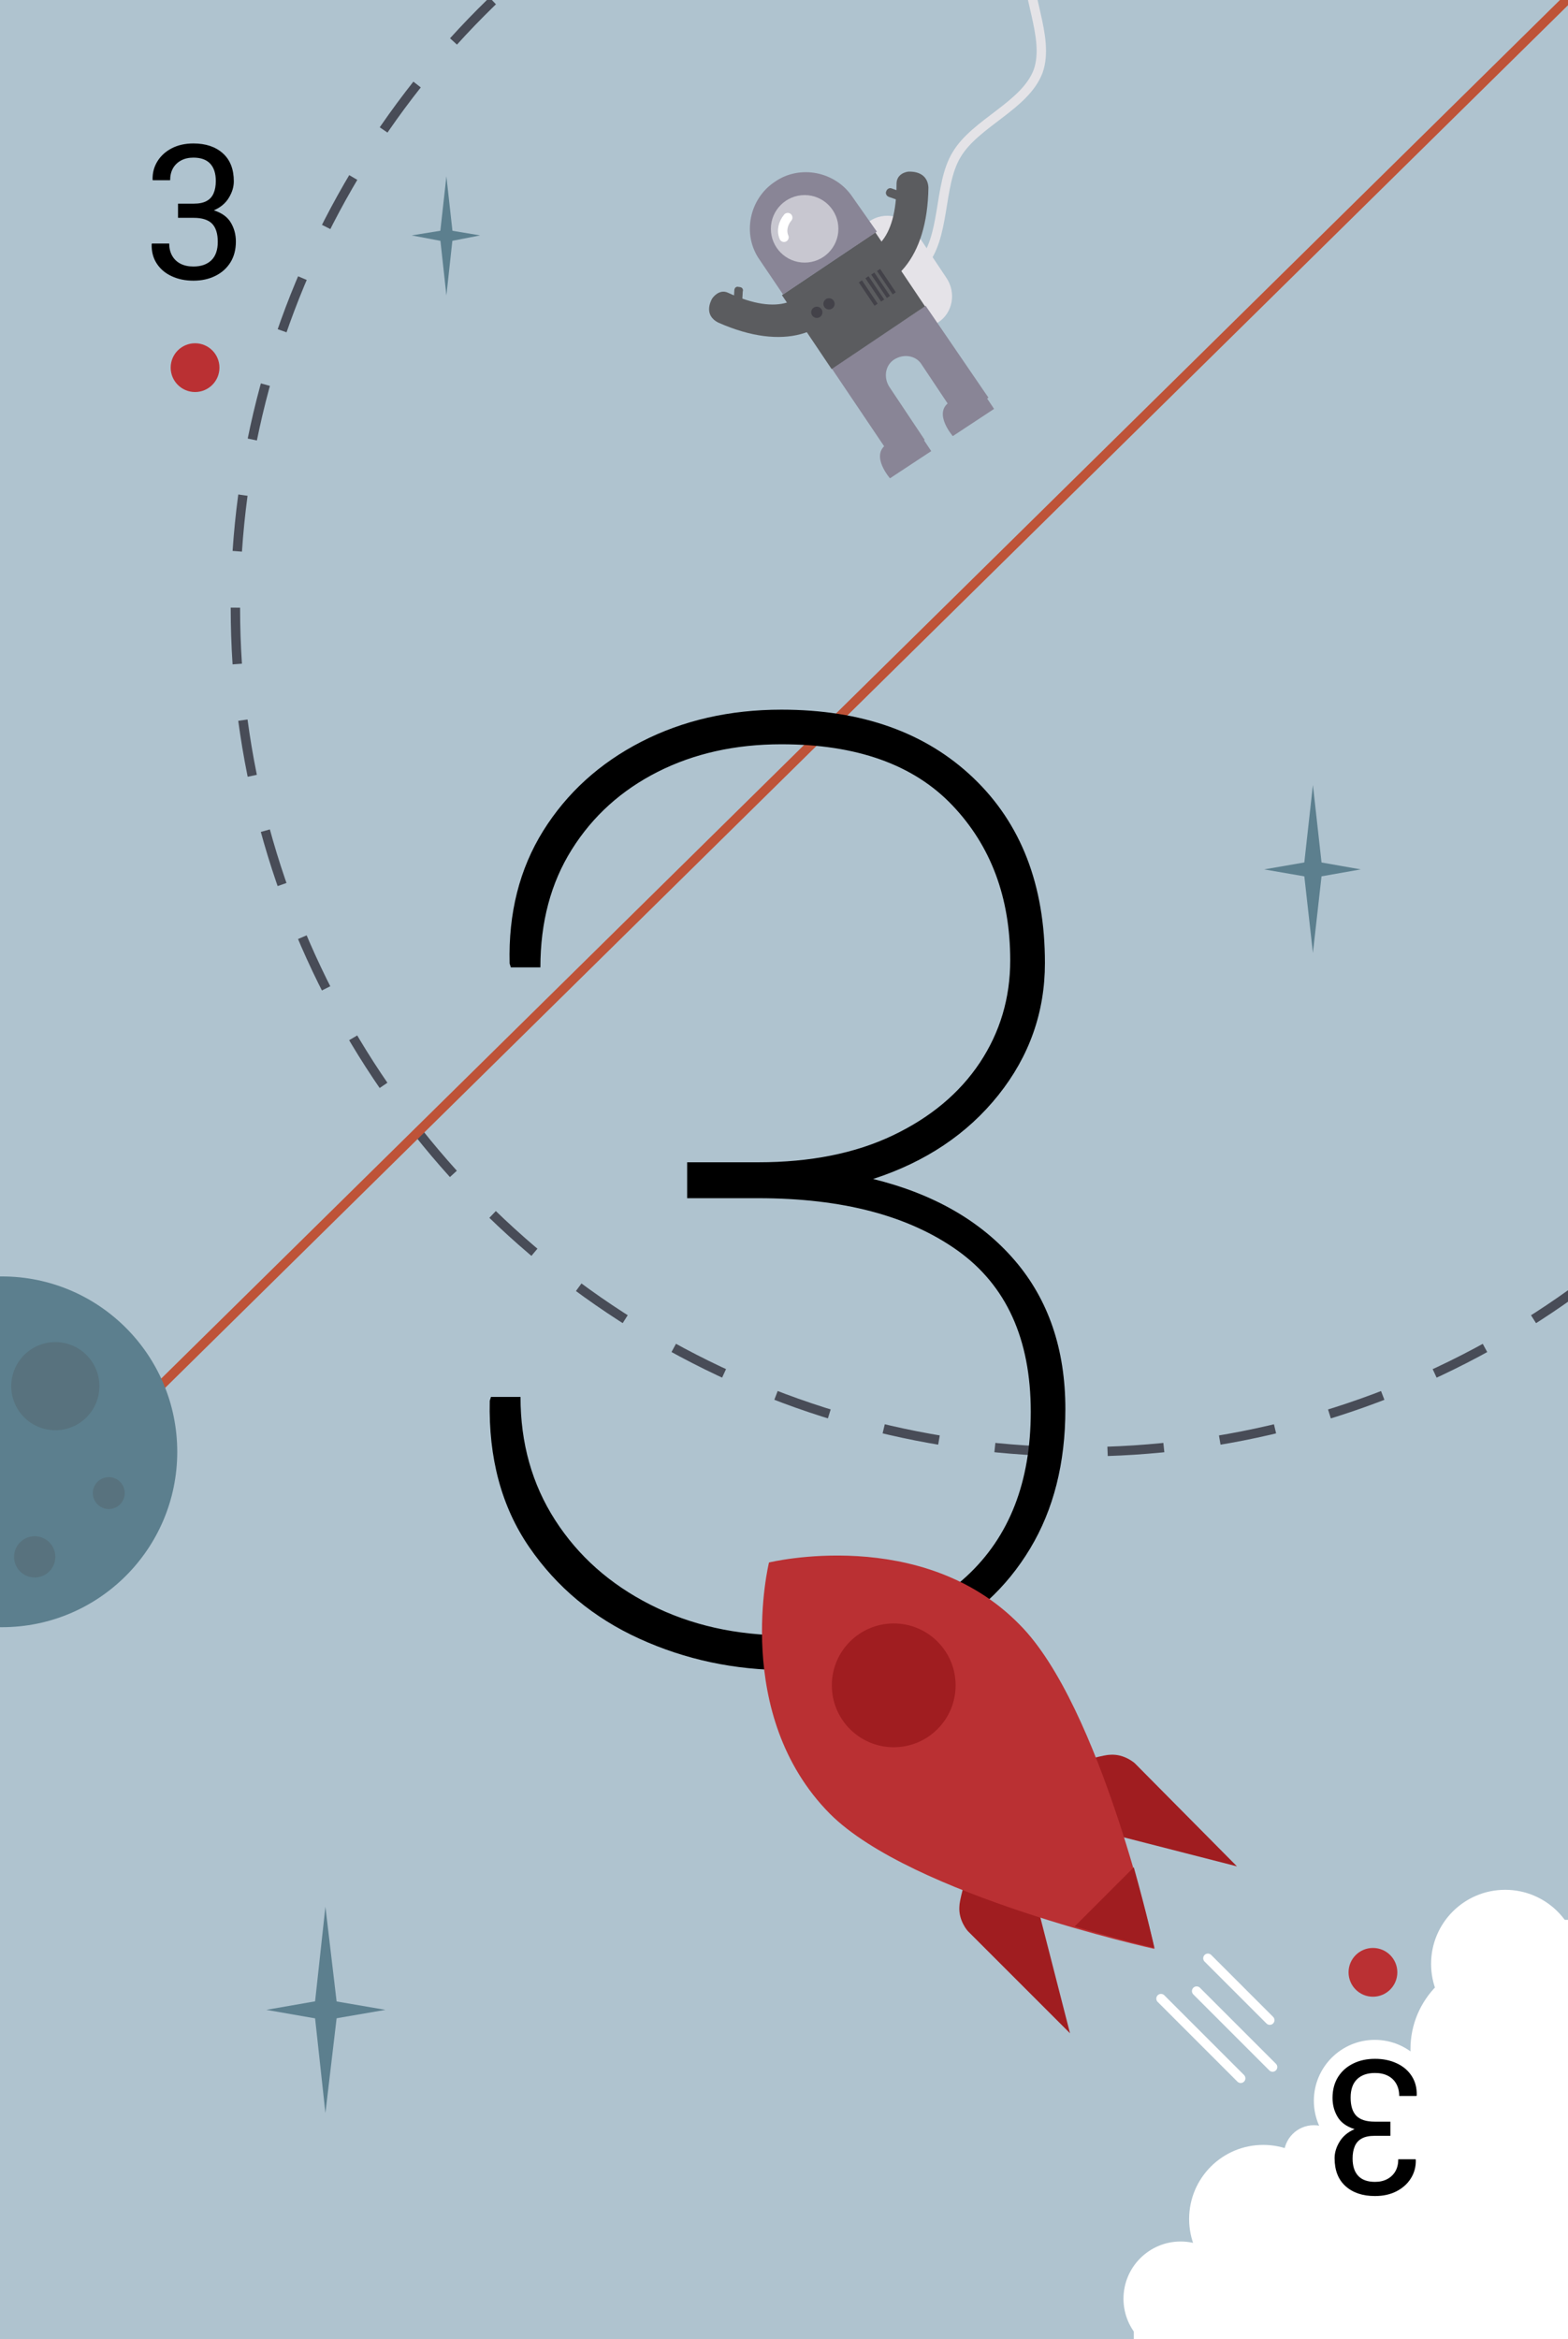 <svg xmlns="http://www.w3.org/2000/svg" xml:space="preserve" viewBox="0 0 167.2 249.4">
    <path fill="#AFC3CF" d="M-5.7-5.7h178.6v260.8H-5.7z"/>
    <circle cx="125.9" cy="245.1" r="6.1" fill="#FFF"/>
    <circle cx="134.7" cy="236.6" r="7.9" fill="#FFF"/>
    <circle cx="140.1" cy="229.8" r="3.2" fill="#FFF"/>
    <circle cx="146.6" cy="224" r="6.5" fill="#FFF"/>
    <circle cx="160.5" cy="209.4" r="7.9" fill="#FFF"/>
    <circle cx="160" cy="218.5" r="9.6" fill="#FFF"/>
    <circle cx="20.8" cy="39.2" r="2.6" fill="#BA3033"/>
    <path d="M20.622 29.927q-1.3 0-2.32-.48-1.02-.47-1.59-1.35-.57-.87-.54-2.07l.03-.06h1.84q0 .74.31 1.29.31.56.89.86t1.38.3q1.22 0 1.91-.66.69-.67.69-1.97 0-1.31-.61-1.94-.62-.62-1.95-.62h-1.68v-1.51h1.68q.86 0 1.38-.29.51-.28.74-.83.23-.54.23-1.3 0-1.22-.61-1.86-.6-.63-1.78-.63-.75 0-1.31.3t-.87.84q-.3.54-.3 1.27h-1.85l-.02-.06q-.03-1.07.51-1.95t1.54-1.4q.99-.51 2.3-.51 1.97 0 3.14 1.05t1.17 2.99q0 .88-.53 1.75-.53.88-1.6 1.34 1.28.41 1.81 1.31.54.9.54 2.02 0 1.28-.58 2.22-.59.94-1.61 1.44-1.02.51-2.34.51"/>
    <circle cx="146.4" cy="210.3" r="2.6" fill="#BA3033"/>
    <circle cx="115.1" cy="64.8" r="90" fill="none" stroke="#484C57" stroke-dasharray="6.016,6.016" stroke-miterlimit="10"/>
    <path fill="none" stroke="#BE5338" stroke-miterlimit="10" d="M-2.3 166.9 191-23.6"/>
    <path d="M83.943 178.078q-8.41 0-15.76-3.35t-11.76-9.78-4.2-15.59l.13-.41h3.15q0 7.39 3.69 13.13t10.15 9.02 14.6 3.28q12.3 0 19.14-6.32 6.83-6.32 6.83-17.53 0-11.62-7.82-17.2-7.83-5.57-21.23-5.57h-7.59v-3.83h7.59q8.34 0 14.35-2.87 6.02-2.87 9.27-7.75 3.24-4.89 3.24-10.91 0-10.05-6.18-16.54-6.19-6.5-18.22-6.5-7.38 0-13.19 2.94t-9.16 8.28q-3.35 5.33-3.35 12.57h-3.15l-.13-.41q-.21-8.06 3.58-14.15 3.8-6.08 10.46-9.5 6.67-3.42 14.94-3.42 12.85 0 20.47 7.28 7.63 7.28 7.63 19.73 0 7.86-4.96 14.08t-13.36 8.95q9.7 2.39 15.1 8.68t5.4 15.86q0 8.62-3.76 14.87-3.76 6.26-10.46 9.61-6.69 3.35-15.44 3.35"/>
    <g fill="#5C7F8E">
        <path d="m33.5 214.3 1.2-11 1.3 11zm2.5 0-1.3 11-1.2-11z"/>
        <path d="m34.7 213.2 6.4 1.1-6.4 1.1zm0 2.2-6.3-1.1 6.3-1.1z"/>
    </g>
    <g fill="#5C7F8E">
        <path d="m139 92.7 1-9 1 9zm2 0-1 8.9-1-8.9z"/>
        <path d="m140 91.8 5.1.9-5.1.9zm0 1.8-5.2-.9 5.2-.9z"/>
    </g>
    <g fill="#5C7F8E">
        <path d="m46.9 25.1.7-6.3.7 6.3zm1.4 0-.7 6.4-.7-6.4z"/>
        <path d="m47.6 24.5 3.6.6-3.6.7zm0 1.3-3.7-.7 3.7-.6z"/>
    </g>
    <circle cx=".2" cy="154.8" r="18.7" fill="#5C7F8E"/>
    <circle cx="5.9" cy="147.8" r="4.7" fill="#4E5459" opacity=".3"/>
    <circle cx="11.6" cy="159.2" r="1.7" fill="#4E5459" opacity=".3"/>
    <circle cx="3.7" cy="166" r="2.2" fill="#4E5459" opacity=".3"/>
    <path fill="#FFF" stroke="#FFF" stroke-linecap="round" stroke-miterlimit="10" d="m135.4 215.4-6.6-6.6m6.9 11.6-8.1-8.1m4.7 9.3-8.5-8.5"/>
    <path fill="#A01D20" d="m110.1 201.2 4 15.6-10.9-10.9s-1-1.1-.9-2.6c0-1.3 2.2-7.8 2.2-7.8zm6.2-6.2 15.6 4-10.9-11s-1.1-1-2.6-.9c-1.3 0-7.8 2.2-7.8 2.2z"/>
    <path fill="#BA3033" d="M82 166.6s-4 16.2 6.5 26.8c8.7 8.7 34.6 14.4 34.6 14.4s-5.7-25.9-14.4-34.6c-10.4-10.6-26.7-6.6-26.7-6.6"/>
    <path fill="#A01D20" d="M123.1 207.7s-.8-3.6-2.2-8.6l-6.3 6.3c5 1.5 8.5 2.3 8.5 2.3"/>
    <circle cx="95.3" cy="179.7" r="6.6" fill="#A01D20"/>
    <path fill="none" stroke="#E4E3E7" stroke-miterlimit="10" d="M86.8 33.2c3.2-2.4 8.8-2 11.4-4.9 2.7-2.9 1.8-8.5 3.8-11.8 2-3.4 7.3-5.2 8.7-8.9 1.3-3.7-1.6-8.5-1-12.4s4.8-7.6 4.6-11.5-4.7-7.2-5.7-11.1c-.9-3.8 1.5-8.8-.2-12.4-1.6-3.5-7.1-4.8-9.5-8.1"/>
    <path fill="#E5E3E8" d="M100 34.4c-1.6 1.1-3.7.6-4.8-.9l-3.4-5.1c-1.1-1.6-.6-3.7.9-4.8 1.6-1.1 3.7-.6 4.8.9l3.4 5.1c1.1 1.6.7 3.8-.9 4.8"/>
    <path fill="#898596" d="m98.7 32.6-10 6.7 6.6 9.8 3.3-2.2-3.8-5.7c-.6-1-.4-2.3.6-2.9s2.3-.4 2.9.6l3.8 5.7 3.3-2.2z"/>
    <path fill="#5B5C5F" d="m83.379 31.47 9.96-6.693 5.298 7.885-9.96 6.692z"/>
    <path fill="#898596" d="M90.9 21c-1.8-2.7-5.6-3.5-8.3-1.6-2.7 1.8-3.5 5.6-1.6 8.3l2.5 3.7 10-6.7z"/>
    <circle cx="85.8" cy="24.4" r="3.6" fill="#C8C7D0"/>
    <path fill="none" stroke="#FFF" stroke-linecap="round" stroke-miterlimit="10" d="M84 23.2c-.5.6-.7 1.4-.4 2.1"/>
    <path fill="#898596" d="M99.3 48.1 94.9 51s-2.1-2.4-.4-3.6l3-2zm6.7-4.5-4.4 2.9s-2.1-2.4-.4-3.6l3-2z"/>
    <g fill="#5B5C5F">
        <path d="M75.9 31.9c.1-.2.8-1.1 1.7-.7 5.6 2.6 8.2.8 9.1-1.7.1-.2.3-.3.4-.2.2.1 2.7 1.5 2.9 1.6s.3.3.2.4c-1.7 4.3-6.6 6.2-13.6 3.1-1.6-.8-.8-2.3-.7-2.5"/>
        <path d="M78.6 33.3c-.3 0-.5-.2-.4-.5l.1-1.8c0-.3.2-.5.5-.4.3 0 .5.2.4.5l-.1 1.8c0 .2-.2.4-.5.4"/>
    </g>
    <g fill="#5B5C5F">
        <path d="M96.9 18.3c-.2 0-1.3.2-1.3 1.3 0 6.2-2.6 7.8-5.3 7.6q-.3 0-.3.3c0 .2.3 3.1.3 3.3q0 .3.3.3c4.6.2 8.3-3.5 8.4-11.1-.1-1.8-1.9-1.7-2.1-1.7"/>
        <path d="M97.1 21.3c.1-.2 0-.5-.3-.6l-1.7-.6c-.2-.1-.5 0-.6.3-.1.2 0 .5.3.6l1.7.6c.2.1.5 0 .6-.3"/>
    </g>
    <circle cx="87.1" cy="33.3" r=".6" fill="#434249"/>
    <circle cx="88.4" cy="32.4" r=".6" fill="#434249"/>
    <path fill="#434249" d="m91.581 30.112.332-.223 1.673 2.49-.332.223zm.701-.442.332-.224 1.673 2.49-.332.224zm.618-.388.333-.223 1.673 2.49-.332.223zm.619-.387.332-.223 1.673 2.49-.332.223z"/>
    <path fill="#FFF" d="M164.9 204.7h7.7v50.4h-51.7v-8.4l23.7-19.7z"/>
    <path d="M146.621 219.522q1.3 0 2.32.48 1.02.47 1.59 1.35.57.87.54 2.07l-.03.06h-1.84q0-.74-.31-1.29-.31-.56-.89-.86t-1.38-.3q-1.22 0-1.91.66-.69.67-.69 1.97 0 1.31.61 1.94.62.62 1.95.62h1.68v1.51h-1.68q-.86 0-1.38.29-.51.28-.74.83-.23.54-.23 1.3 0 1.22.61 1.86.6.63 1.78.63.75 0 1.31-.3t.87-.84q.3-.54.3-1.27h1.85l.02.06q.03 1.07-.51 1.95t-1.54 1.4q-.99.51-2.3.51-1.97 0-3.14-1.05t-1.17-2.99q0-.88.53-1.75.53-.88 1.6-1.34-1.28-.41-1.81-1.31-.54-.9-.54-2.02 0-1.28.58-2.22.59-.94 1.61-1.44 1.02-.51 2.34-.51"/>
</svg>
